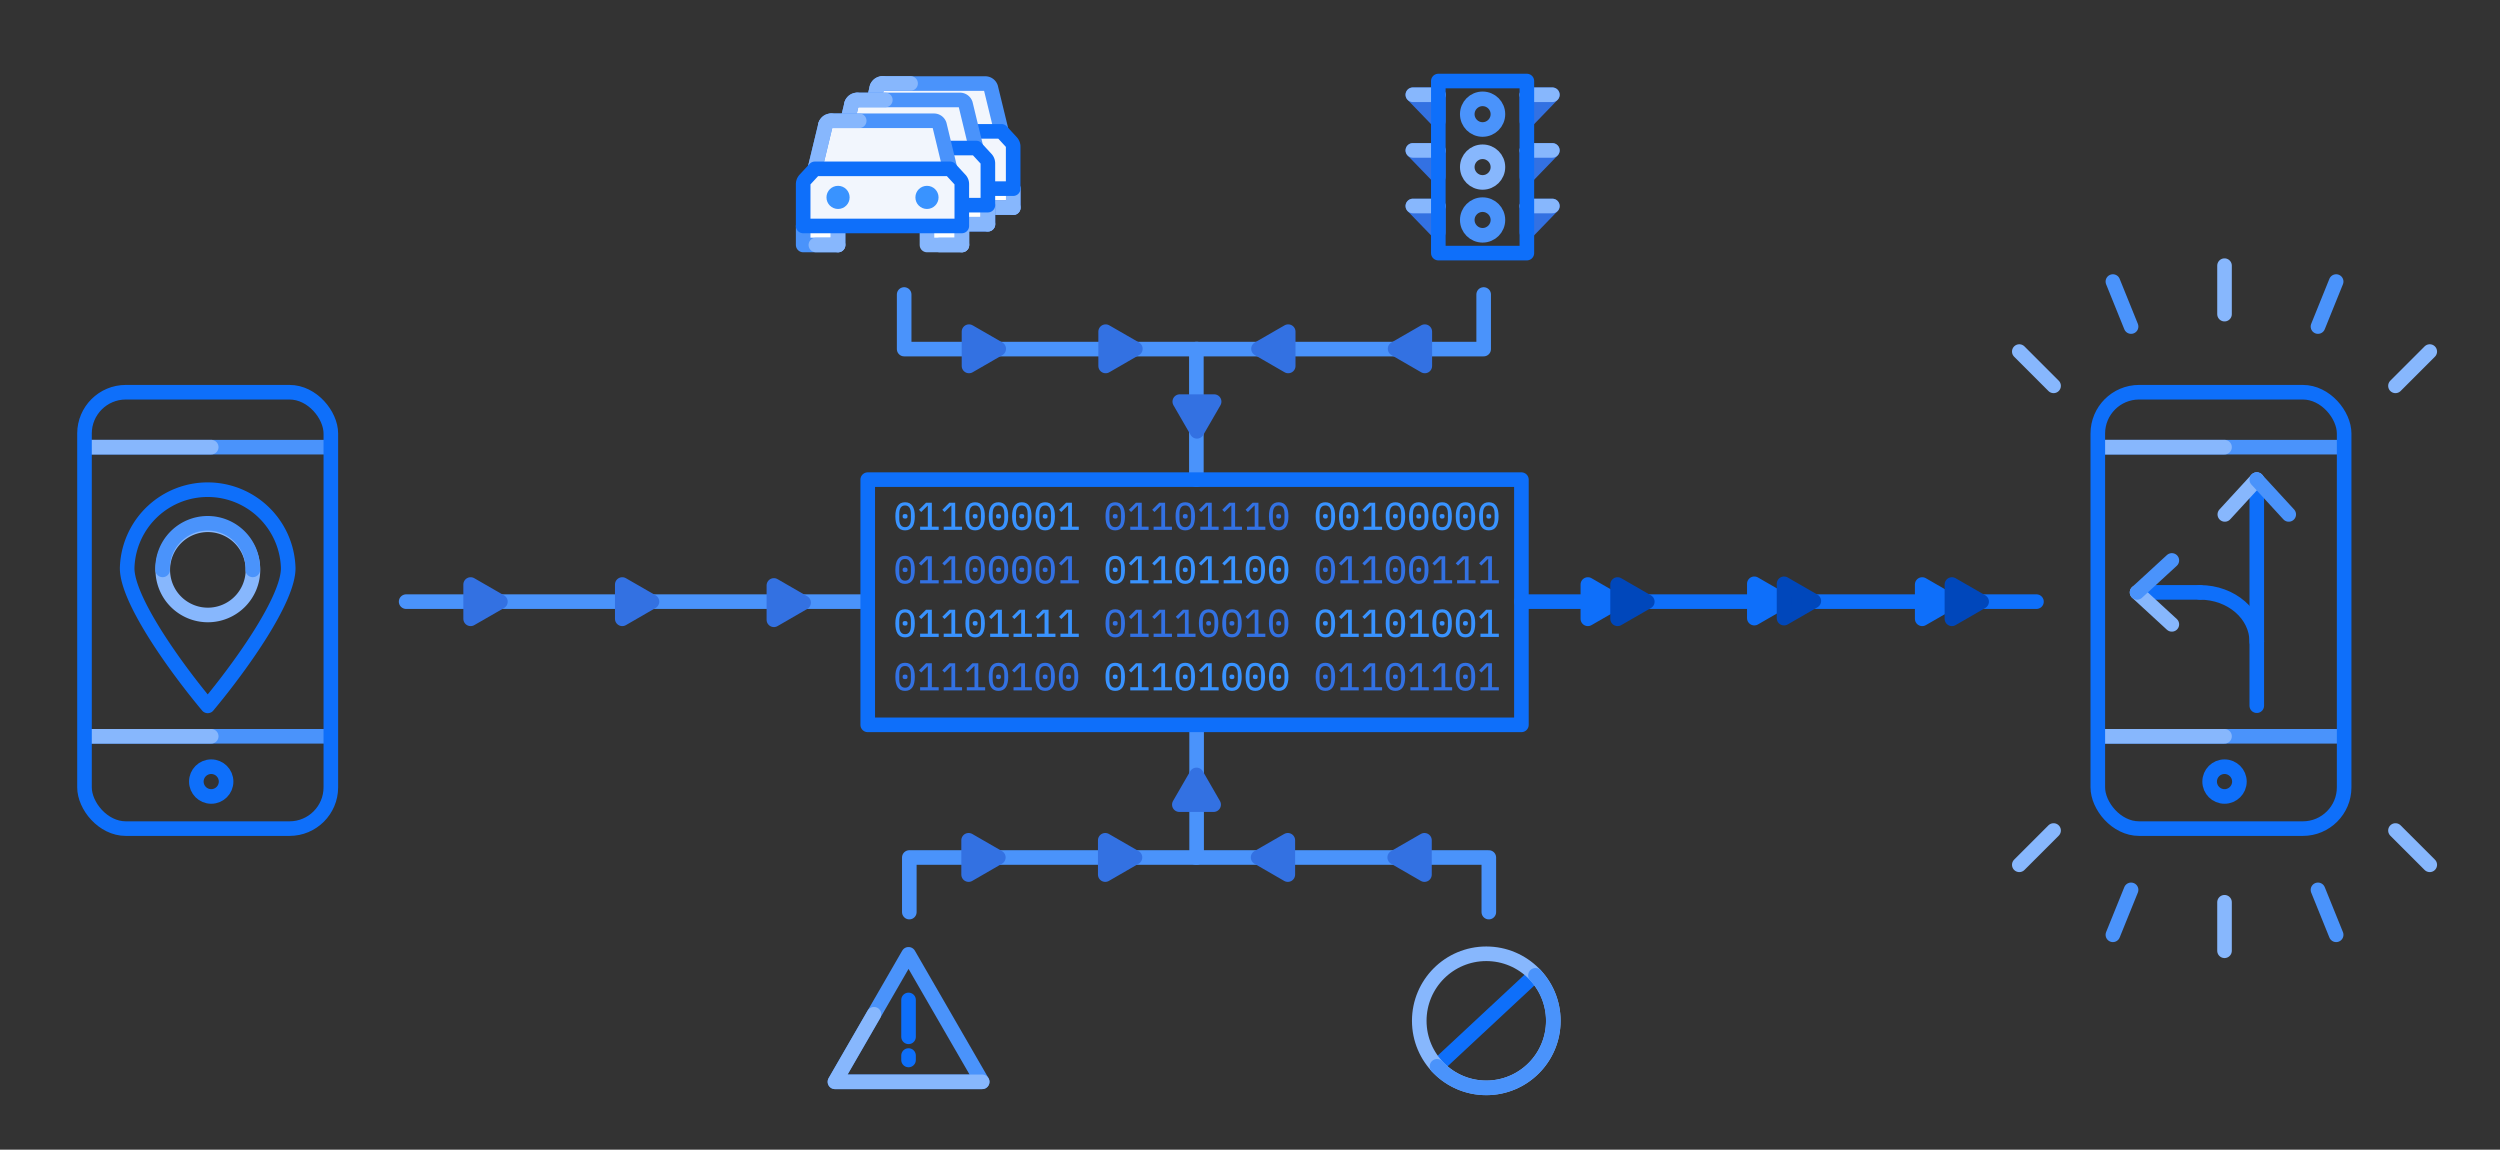 <svg id="Layer_1" data-name="Layer 1" xmlns="http://www.w3.org/2000/svg" viewBox="0 0 513.93 236.34">
  <rect x="0" y="0" width="513.93" height="236.34" fill="#333333" stroke="none"/>
  <g>
    <g>
      <path d="M42.7,145.11c-7.23-8.66-16.56-22-16.56-28.29a16.56,16.56,0,0,1,33.11,0C59.25,123.15,49.92,136.45,42.7,145.11Z" fill="none" stroke="#0e6ffa" stroke-linecap="round" stroke-linejoin="round" stroke-width="3"/>
      <path d="M52,117.15a9.27,9.27,0,1,1-9.26-9.27A9.27,9.27,0,0,1,52,117.15Z" fill="none" stroke="#87b7fd" stroke-linecap="round" stroke-linejoin="round" stroke-width="3"/>
      <path d="M33.43,117.15a9.27,9.27,0,1,1,18.53,0" fill="none" stroke="#4a93fb" stroke-linecap="round" stroke-linejoin="round" stroke-width="3"/>
      <line x1="17.68" y1="151.36" x2="67.7" y2="151.36" fill="none" stroke="#4a93fb" stroke-linecap="round" stroke-linejoin="round" stroke-width="3"/>
      <line x1="17.68" y1="91.92" x2="67.7" y2="91.92" fill="none" stroke="#4a93fb" stroke-linecap="round" stroke-linejoin="round" stroke-width="3"/>
      <line x1="17.68" y1="151.36" x2="43.42" y2="151.36" fill="none" stroke="#87b7fd" stroke-linecap="round" stroke-linejoin="round" stroke-width="3"/>
      <line x1="17.68" y1="91.92" x2="43.42" y2="91.92" fill="none" stroke="#87b7fd" stroke-linecap="round" stroke-linejoin="round" stroke-width="3"/>
      <rect x="17.37" y="80.63" width="50.64" height="89.71" rx="8.49" stroke-width="3" stroke="#0e6ffa" stroke-linecap="round" stroke-linejoin="round" fill="none"/>
      <circle cx="43.42" cy="160.67" r="3.06" fill="none" stroke="#0e6ffa" stroke-linecap="round" stroke-linejoin="round" stroke-width="3"/>
    </g>
    <line x1="431.56" y1="151.36" x2="481.58" y2="151.36" fill="none" stroke="#4a93fb" stroke-linecap="round" stroke-linejoin="round" stroke-width="3"/>
    <line x1="431.56" y1="91.92" x2="481.58" y2="91.92" fill="none" stroke="#4a93fb" stroke-linecap="round" stroke-linejoin="round" stroke-width="3"/>
    <line x1="431.56" y1="151.36" x2="457.3" y2="151.36" fill="none" stroke="#87b7fd" stroke-linecap="round" stroke-linejoin="round" stroke-width="3"/>
    <line x1="431.56" y1="91.92" x2="457.3" y2="91.92" fill="none" stroke="#87b7fd" stroke-linecap="round" stroke-linejoin="round" stroke-width="3"/>
    <rect x="431.25" y="80.63" width="50.64" height="89.71" rx="8.49" stroke-width="3" stroke="#0e6ffa" stroke-linecap="round" stroke-linejoin="round" fill="none"/>
    <circle cx="457.3" cy="160.67" r="3.06" fill="none" stroke="#0e6ffa" stroke-linecap="round" stroke-linejoin="round" stroke-width="3"/>
    <path d="M463.93,131.91c0-5.6-5.23-10.13-11.68-10.13" fill="none" stroke="#0e6ffa" stroke-linecap="round" stroke-linejoin="round" stroke-width="3"/>
    <line x1="452.25" y1="121.78" x2="440.19" y2="121.78" fill="none" stroke="#0e6ffa" stroke-linecap="round" stroke-linejoin="round" stroke-width="3"/>
    <line x1="463.93" y1="145.07" x2="463.93" y2="98.6" fill="none" stroke="#0e6ffa" stroke-linecap="round" stroke-linejoin="round" stroke-width="3"/>
    <line x1="457.3" y1="64.58" x2="457.3" y2="54.61" fill="none" stroke="#87b7fd" stroke-linecap="round" stroke-linejoin="round" stroke-width="3"/>
    <line x1="422.16" y1="79.32" x2="415.11" y2="72.27" fill="none" stroke="#87b7fd" stroke-linecap="round" stroke-linejoin="round" stroke-width="3"/>
    <line x1="438.09" y1="67.13" x2="434.35" y2="57.88" fill="none" stroke="#4a93fb" stroke-linecap="round" stroke-linejoin="round" stroke-width="3"/>
    <line x1="492.44" y1="79.32" x2="499.49" y2="72.27" fill="none" stroke="#87b7fd" stroke-linecap="round" stroke-linejoin="round" stroke-width="3"/>
    <line x1="476.51" y1="67.13" x2="480.25" y2="57.88" fill="none" stroke="#4a93fb" stroke-linecap="round" stroke-linejoin="round" stroke-width="3"/>
    <line x1="457.3" y1="185.48" x2="457.3" y2="195.45" fill="none" stroke="#87b7fd" stroke-linecap="round" stroke-linejoin="round" stroke-width="3"/>
    <line x1="422.16" y1="170.73" x2="415.11" y2="177.78" fill="none" stroke="#87b7fd" stroke-linecap="round" stroke-linejoin="round" stroke-width="3"/>
    <line x1="438.09" y1="182.93" x2="434.35" y2="192.17" fill="none" stroke="#4a93fb" stroke-linecap="round" stroke-linejoin="round" stroke-width="3"/>
    <line x1="492.44" y1="170.73" x2="499.49" y2="177.78" fill="none" stroke="#87b7fd" stroke-linecap="round" stroke-linejoin="round" stroke-width="3"/>
    <line x1="476.51" y1="182.93" x2="480.25" y2="192.17" fill="none" stroke="#4a93fb" stroke-linecap="round" stroke-linejoin="round" stroke-width="3"/>
    <g>
      <line x1="457.36" y1="105.75" x2="463.93" y2="98.6" fill="none" stroke="#87b7fd" stroke-linecap="round" stroke-linejoin="round" stroke-width="3"/>
      <line x1="470.5" y1="105.75" x2="463.93" y2="98.6" fill="none" stroke="#4a93fb" stroke-linecap="round" stroke-linejoin="round" stroke-width="3"/>
    </g>
    <g>
      <line x1="446.47" y1="128.35" x2="439.32" y2="121.78" fill="none" stroke="#87b7fd" stroke-linecap="round" stroke-linejoin="round" stroke-width="3"/>
      <line x1="446.47" y1="115.21" x2="439.32" y2="121.78" fill="none" stroke="#4a93fb" stroke-linecap="round" stroke-linejoin="round" stroke-width="3"/>
    </g>
    <line x1="83.49" y1="123.68" x2="178.08" y2="123.68" fill="none" stroke="#4a93fb" stroke-linecap="round" stroke-linejoin="round" stroke-width="3"/>
    <line x1="312.77" y1="123.68" x2="418.64" y2="123.68" fill="none" stroke="#0e6ffa" stroke-linecap="round" stroke-linejoin="round" stroke-width="3"/>
    <polygon points="102.87 123.69 96.75 120.16 96.75 127.21 102.87 123.69" fill="#3371e2" stroke="#3371e2" stroke-linecap="round" stroke-linejoin="round" stroke-width="3"/>
    <polygon points="134.03 123.68 127.92 120.16 127.92 127.21 134.03 123.68" fill="#3371e2" stroke="#3371e2" stroke-linecap="round" stroke-linejoin="round" stroke-width="3"/>
    <polygon points="165.2 123.88 159.09 120.35 159.09 127.41 165.2 123.88" fill="#3371e2" stroke="#3371e2" stroke-linecap="round" stroke-linejoin="round" stroke-width="3"/>
    <g>
      <polygon points="332.53 123.69 326.42 120.16 326.42 127.21 332.53 123.69" fill="none" stroke="#0e6ffa" stroke-linecap="round" stroke-linejoin="round" stroke-width="3"/>
      <polygon points="338.64 123.69 332.53 120.16 332.53 127.21 338.64 123.69" fill="#0047bb" stroke="#0047bb" stroke-linecap="round" stroke-linejoin="round" stroke-width="3"/>
    </g>
    <g>
      <polygon points="366.75 123.54 360.64 120.01 360.64 127.07 366.75 123.54" fill="none" stroke="#0e6ffa" stroke-linecap="round" stroke-linejoin="round" stroke-width="3"/>
      <polygon points="372.87 123.54 366.75 120.01 366.75 127.07 372.87 123.54" fill="#0047bb" stroke="#0047bb" stroke-linecap="round" stroke-linejoin="round" stroke-width="3"/>
    </g>
    <g>
      <polygon points="401.26 123.69 395.15 120.16 395.15 127.21 401.26 123.69" fill="none" stroke="#0e6ffa" stroke-linecap="round" stroke-linejoin="round" stroke-width="3"/>
      <polygon points="407.37 123.68 401.26 120.16 401.26 127.21 407.37 123.68" fill="#0047bb" stroke="#0047bb" stroke-linecap="round" stroke-linejoin="round" stroke-width="3"/>
    </g>
    <polyline points="306.06 187.5 306.06 176.28 245.87 176.28 245.87 176.28" fill="none" stroke="#4a93fb" stroke-linecap="round" stroke-linejoin="round" stroke-width="3"/>
    <polyline points="186.93 187.5 186.93 176.28 245.99 176.28 245.99 149.44" fill="none" stroke="#4a93fb" stroke-linecap="round" stroke-linejoin="round" stroke-width="3"/>
    <g>
      <polyline points="185.87 60.54 185.87 71.76 246.06 71.76 246.06 71.76" fill="none" stroke="#4a93fb" stroke-linecap="round" stroke-linejoin="round" stroke-width="3"/>
      <g>
        <line x1="295.4" y1="219.19" x2="315.57" y2="200.4" fill="none" stroke="#0e6ffa" stroke-linecap="round" stroke-linejoin="round" stroke-width="3"/>
        <circle cx="305.54" cy="209.85" r="13.78" fill="none" stroke="#87b7fd" stroke-linecap="round" stroke-linejoin="round" stroke-width="3"/>
        <path d="M315.65,200.5a13.78,13.78,0,1,1-20.24,18.71" fill="none" stroke="#4a93fb" stroke-linecap="round" stroke-linejoin="round" stroke-width="3"/>
      </g>
      <g>
        <g>
          <g>
            <polygon points="295.68 24.91 290.44 19.48 295.68 19.48 295.68 24.91" fill="#3371e2" stroke="#3371e2" stroke-linecap="round" stroke-linejoin="round" stroke-width="3"/>
            <polyline points="290.44 19.48 290.44 19.48 295.68 19.48" fill="none" stroke="#87b7fd" stroke-linecap="round" stroke-linejoin="round" stroke-width="3"/>
          </g>
          <g>
            <polygon points="295.68 36.34 290.44 30.92 295.68 30.92 295.68 36.34" fill="#3371e2" stroke="#3371e2" stroke-linecap="round" stroke-linejoin="round" stroke-width="3"/>
            <polyline points="290.44 30.92 290.44 30.92 295.68 30.92" fill="none" stroke="#87b7fd" stroke-linecap="round" stroke-linejoin="round" stroke-width="3"/>
          </g>
          <g>
            <polygon points="295.68 47.77 290.44 42.35 295.68 42.35 295.68 47.77" fill="#3371e2" stroke="#3371e2" stroke-linecap="round" stroke-linejoin="round" stroke-width="3"/>
            <polyline points="290.44 42.35 290.44 42.35 295.68 42.35" fill="none" stroke="#87b7fd" stroke-linecap="round" stroke-linejoin="round" stroke-width="3"/>
          </g>
        </g>
        <circle cx="304.78" cy="34.35" r="3.15" fill="none" stroke="#87b7fd" stroke-linecap="round" stroke-linejoin="round" stroke-width="3"/>
        <circle cx="304.78" cy="45.22" r="3.15" fill="none" stroke="#4a93fb" stroke-linecap="round" stroke-linejoin="round" stroke-width="3"/>
        <circle cx="304.78" cy="23.47" r="3.15" fill="none" stroke="#4a93fb" stroke-linecap="round" stroke-linejoin="round" stroke-width="3"/>
        <g>
          <g>
            <polygon points="313.88 24.91 319.12 19.48 313.88 19.48 313.88 24.91" fill="#3371e2" stroke="#3371e2" stroke-linecap="round" stroke-linejoin="round" stroke-width="3"/>
            <polyline points="319.12 19.48 319.12 19.48 313.88 19.48" fill="none" stroke="#87b7fd" stroke-linecap="round" stroke-linejoin="round" stroke-width="3"/>
          </g>
          <g>
            <polygon points="313.88 36.34 319.12 30.92 313.88 30.92 313.88 36.34" fill="#3371e2" stroke="#3371e2" stroke-linecap="round" stroke-linejoin="round" stroke-width="3"/>
            <polyline points="319.12 30.92 319.12 30.92 313.88 30.92" fill="none" stroke="#87b7fd" stroke-linecap="round" stroke-linejoin="round" stroke-width="3"/>
          </g>
          <g>
            <polygon points="313.88 47.77 319.12 42.35 313.88 42.35 313.88 47.77" fill="#3371e2" stroke="#3371e2" stroke-linecap="round" stroke-linejoin="round" stroke-width="3"/>
            <polyline points="319.12 42.35 319.12 42.35 313.88 42.35" fill="none" stroke="#87b7fd" stroke-linecap="round" stroke-linejoin="round" stroke-width="3"/>
          </g>
        </g>
        <rect x="295.68" y="16.66" width="18.2" height="35.37" stroke-width="3" stroke="#0e6ffa" stroke-linecap="round" stroke-linejoin="round" fill="none"/>
      </g>
      <g>
        <polygon points="186.77 196.18 171.64 222.39 201.91 222.39 186.77 196.18" fill="none" stroke="#4a93fb" stroke-linecap="round" stroke-linejoin="round" stroke-width="3"/>
        <line x1="186.77" y1="205.56" x2="186.77" y2="213.14" fill="none" stroke="#0e6ffa" stroke-linecap="round" stroke-linejoin="round" stroke-width="3"/>
        <line x1="186.77" y1="216.99" x2="186.77" y2="217.9" fill="none" stroke="#0e6ffa" stroke-linecap="round" stroke-linejoin="round" stroke-width="3"/>
        <polyline points="179.66 208.5 171.64 222.39 201.91 222.39" fill="none" stroke="#87b7fd" stroke-linecap="round" stroke-linejoin="round" stroke-width="3"/>
      </g>
      <g>
        <g>
          <polyline points="182.84 38.78 182.84 42.69 175.67 42.69 175.67 38.78" fill="#fff" stroke="#3371e2" stroke-linecap="round" stroke-linejoin="round" stroke-width="3"/>
          <polyline points="208.3 38.78 208.3 42.69 201.12 42.69 201.12 38.78" fill="#fff" stroke="#3371e2" stroke-linecap="round" stroke-linejoin="round" stroke-width="3"/>
          <line x1="182.84" y1="42.69" x2="178.28" y2="42.69" fill="none" stroke="#87b7fd" stroke-linecap="round" stroke-linejoin="round" stroke-width="3"/>
          <line x1="182.84" y1="38.78" x2="182.84" y2="42.69" fill="none" stroke="#87b7fd" stroke-linecap="round" stroke-linejoin="round" stroke-width="3"/>
          <line x1="208.3" y1="42.69" x2="203.73" y2="42.69" fill="none" stroke="#87b7fd" stroke-linecap="round" stroke-linejoin="round" stroke-width="3"/>
          <line x1="208.3" y1="38.78" x2="208.3" y2="42.69" fill="none" stroke="#87b7fd" stroke-linecap="round" stroke-linejoin="round" stroke-width="3"/>
          <path d="M205.87,27,203.68,18a1.19,1.19,0,0,0-1.17-.82H181.44a1.2,1.2,0,0,0-1.17.82L178.08,27" fill="#f2f6fd" stroke="#4a93fb" stroke-linecap="round" stroke-linejoin="round" stroke-width="3"/>
          <path d="M180.27,18,178.08,27" fill="none" stroke="#87b7fd" stroke-linecap="round" stroke-linejoin="round" stroke-width="3"/>
          <path d="M208.28,38.78H175.67v-8.6a1.4,1.4,0,0,1,.35-.92L178.08,27h27.79l2.06,2.23a1.35,1.35,0,0,1,.35.92Z" fill="#f2f6fd" stroke="#0e6ffa" stroke-linecap="round" stroke-linejoin="round" stroke-width="3"/>
          <circle cx="181.81" cy="32.91" r="1.96" fill="none" stroke="#4a93fb" stroke-linecap="round" stroke-linejoin="round" stroke-width="3"/>
          <path d="M181.44,17.15a1.2,1.2,0,0,0-1.17.82" fill="none" stroke="#87b7fd" stroke-linecap="round" stroke-linejoin="round" stroke-width="3"/>
          <path d="M187.19,17.15h-5.75" fill="none" stroke="#87b7fd" stroke-linecap="round" stroke-linejoin="round" stroke-width="3"/>
          <path d="M180.48,34.34a2,2,0,0,1,2.66-2.88" fill="none" stroke="#87b7fd" stroke-linecap="round" stroke-linejoin="round" stroke-width="3"/>
        </g>
        <g>
          <polyline points="177.64 42.17 177.64 46.09 170.47 46.09 170.47 42.17" fill="#fff" stroke="#3371e2" stroke-linecap="round" stroke-linejoin="round" stroke-width="3"/>
          <polyline points="203.09 42.17 203.09 46.09 195.92 46.09 195.92 42.17" fill="#fff" stroke="#3371e2" stroke-linecap="round" stroke-linejoin="round" stroke-width="3"/>
          <line x1="177.64" y1="46.09" x2="173.08" y2="46.09" fill="none" stroke="#87b7fd" stroke-linecap="round" stroke-linejoin="round" stroke-width="3"/>
          <line x1="177.64" y1="42.17" x2="177.64" y2="46.09" fill="none" stroke="#87b7fd" stroke-linecap="round" stroke-linejoin="round" stroke-width="3"/>
          <line x1="203.09" y1="46.09" x2="198.53" y2="46.09" fill="none" stroke="#87b7fd" stroke-linecap="round" stroke-linejoin="round" stroke-width="3"/>
          <line x1="203.09" y1="42.17" x2="203.09" y2="46.09" fill="none" stroke="#87b7fd" stroke-linecap="round" stroke-linejoin="round" stroke-width="3"/>
          <path d="M200.67,30.43l-2.19-9.07a1.2,1.2,0,0,0-1.17-.81H176.24a1.19,1.19,0,0,0-1.17.81l-2.19,9.07" fill="#f2f6fd" stroke="#4a93fb" stroke-linecap="round" stroke-linejoin="round" stroke-width="3"/>
          <path d="M175.07,21.36l-2.19,9.07" fill="none" stroke="#87b7fd" stroke-linecap="round" stroke-linejoin="round" stroke-width="3"/>
          <path d="M203.08,42.17H170.47V33.58a1.32,1.32,0,0,1,.35-.92l2.06-2.23h27.79l2.06,2.23a1.37,1.37,0,0,1,.35.92Z" fill="#f2f6fd" stroke="#0e6ffa" stroke-linecap="round" stroke-linejoin="round" stroke-width="3"/>
          <circle cx="176.61" cy="36.31" r="1.96" fill="none" stroke="#4a93fb" stroke-linecap="round" stroke-linejoin="round" stroke-width="3"/>
          <path d="M176.24,20.55a1.19,1.19,0,0,0-1.17.81" fill="none" stroke="#87b7fd" stroke-linecap="round" stroke-linejoin="round" stroke-width="3"/>
          <path d="M182,20.55h-5.75" fill="none" stroke="#87b7fd" stroke-linecap="round" stroke-linejoin="round" stroke-width="3"/>
          <path d="M175.28,37.73a2,2,0,1,1,2.66-2.87" fill="none" stroke="#87b7fd" stroke-linecap="round" stroke-linejoin="round" stroke-width="3"/>
        </g>
        <g>
          <polyline points="172.28 46.45 172.28 50.36 165.11 50.36 165.11 46.45" fill="#fff" stroke="#4a93fb" stroke-linecap="round" stroke-linejoin="round" stroke-width="3"/>
          <polyline points="197.74 46.45 197.74 50.36 190.56 50.36 190.56 46.45" fill="#fff" stroke="#87b7fd" stroke-linecap="round" stroke-linejoin="round" stroke-width="3"/>
          <line x1="172.28" y1="50.36" x2="167.72" y2="50.36" fill="none" stroke="#87b7fd" stroke-linecap="round" stroke-linejoin="round" stroke-width="3"/>
          <line x1="172.28" y1="46.45" x2="172.28" y2="50.36" fill="none" stroke="#87b7fd" stroke-linecap="round" stroke-linejoin="round" stroke-width="3"/>
          <line x1="197.74" y1="50.36" x2="193.17" y2="50.36" fill="none" stroke="#87b7fd" stroke-linecap="round" stroke-linejoin="round" stroke-width="3"/>
          <line x1="197.74" y1="46.45" x2="197.74" y2="50.36" fill="none" stroke="#87b7fd" stroke-linecap="round" stroke-linejoin="round" stroke-width="3"/>
          <path d="M195.31,34.71l-2.19-9.07a1.18,1.18,0,0,0-1.17-.81H170.88a1.19,1.19,0,0,0-1.17.81l-2.19,9.07" fill="#f2f6fd" stroke="#4a93fb" stroke-linecap="round" stroke-linejoin="round" stroke-width="3"/>
          <path d="M169.71,25.64l-2.19,9.07" fill="none" stroke="#87b7fd" stroke-linecap="round" stroke-linejoin="round" stroke-width="3"/>
          <path d="M197.72,46.45H165.11V37.86a1.37,1.37,0,0,1,.35-.92l2.06-2.23h27.79l2.06,2.23a1.32,1.32,0,0,1,.35.92Z" fill="#f2f6fd" stroke="#0e6ffa" stroke-linecap="round" stroke-linejoin="round" stroke-width="3"/>
          <path d="M170.88,24.83a1.19,1.19,0,0,0-1.17.81" fill="none" stroke="#87b7fd" stroke-linecap="round" stroke-linejoin="round" stroke-width="3"/>
          <path d="M176.63,24.83h-5.75" fill="none" stroke="#87b7fd" stroke-linecap="round" stroke-linejoin="round" stroke-width="3"/>
        </g>
        <circle cx="172.28" cy="40.58" r="2.38" fill="#3993ff"/>
        <circle cx="190.56" cy="40.58" r="2.38" fill="#3993ff"/>
      </g>
      <g>
        <path d="M184.06,106.14c0-1.82.62-2.89,2-2.89s2,1.07,2,2.89-.62,2.89-2,2.89S184.06,108,184.06,106.14Zm3.2.47v-.94c0-1.07-.34-1.76-1.2-1.76s-1.2.69-1.2,1.76v.94c0,1.07.34,1.76,1.2,1.76S187.26,107.68,187.26,106.61Zm-1.7-.38v-.18c0-.21.13-.38.5-.38s.5.17.5.38v.18c0,.21-.13.38-.5.38S185.56,106.44,185.56,106.23Z" fill="#3993ff"/>
        <path d="M189.15,108.93v-.66h1.58v-4.35h0l-1.36,1.34-.46-.46,1.45-1.45h1.2v4.92h1.41v.66Z" fill="#3993ff"/>
        <path d="M194,108.93v-.66h1.58v-4.35h-.05l-1.36,1.34-.46-.46,1.45-1.45h1.2v4.92h1.41v.66Z" fill="#3993ff"/>
        <path d="M198.46,106.14c0-1.82.62-2.89,2-2.89s2,1.07,2,2.89-.62,2.89-2,2.89S198.46,108,198.46,106.14Zm3.2.47v-.94c0-1.07-.34-1.76-1.2-1.76s-1.2.69-1.2,1.76v.94c0,1.07.34,1.76,1.2,1.76S201.66,107.68,201.66,106.61Zm-1.7-.38v-.18c0-.21.13-.38.5-.38s.5.17.5.38v.18c0,.21-.13.38-.5.38S200,106.44,200,106.23Z" fill="#3993ff"/>
        <path d="M203.26,106.14c0-1.82.62-2.89,2-2.89s2,1.07,2,2.89-.62,2.89-2,2.89S203.26,108,203.26,106.14Zm3.2.47v-.94c0-1.07-.34-1.76-1.2-1.76s-1.2.69-1.2,1.76v.94c0,1.07.34,1.76,1.2,1.76S206.46,107.68,206.46,106.61Zm-1.7-.38v-.18c0-.21.13-.38.5-.38s.5.17.5.38v.18c0,.21-.13.38-.5.38S204.76,106.44,204.76,106.23Z" fill="#3993ff"/>
        <path d="M208.06,106.14c0-1.82.62-2.89,2-2.89s2,1.07,2,2.89-.62,2.89-2,2.89S208.06,108,208.06,106.14Zm3.2.47v-.94c0-1.07-.34-1.76-1.2-1.76s-1.2.69-1.2,1.76v.94c0,1.07.34,1.76,1.2,1.76S211.26,107.68,211.26,106.61Zm-1.7-.38v-.18c0-.21.13-.38.5-.38s.49.17.49.38v.18c0,.21-.12.38-.49.38S209.56,106.44,209.56,106.23Z" fill="#3993ff"/>
        <path d="M212.86,106.14c0-1.82.62-2.89,2-2.89s2,1.07,2,2.89-.62,2.89-2,2.89S212.86,108,212.86,106.14Zm3.2.47v-.94c0-1.07-.34-1.76-1.2-1.76s-1.2.69-1.2,1.76v.94c0,1.07.34,1.76,1.2,1.76S216.06,107.68,216.06,106.61Zm-1.7-.38v-.18c0-.21.13-.38.5-.38s.49.17.49.38v.18c0,.21-.12.38-.49.38S214.36,106.44,214.36,106.23Z" fill="#3993ff"/>
        <path d="M218,108.93v-.66h1.58v-4.35h-.06l-1.35,1.34-.46-.46,1.45-1.45h1.2v4.92h1.41v.66Z" fill="#3993ff"/>
        <path d="M227.26,106.14c0-1.82.62-2.89,2-2.89s2,1.07,2,2.89-.62,2.89-2,2.89S227.26,108,227.26,106.14Zm3.2.47v-.94c0-1.07-.34-1.76-1.2-1.76s-1.2.69-1.2,1.76v.94c0,1.07.33,1.76,1.2,1.76S230.46,107.68,230.46,106.61Zm-1.7-.38v-.18c0-.21.13-.38.5-.38s.49.17.49.38v.18c0,.21-.12.38-.49.38S228.76,106.44,228.76,106.23Z" fill="#3371e2"/>
        <path d="M232.35,108.93v-.66h1.58v-4.35h-.06l-1.35,1.34-.46-.46,1.45-1.45h1.2v4.92h1.41v.66Z" fill="#3371e2"/>
        <path d="M237.15,108.93v-.66h1.58v-4.35h-.06l-1.35,1.34-.46-.46,1.45-1.45h1.2v4.92h1.41v.66Z" fill="#3371e2"/>
        <path d="M241.66,106.14c0-1.82.61-2.89,2-2.89s2,1.07,2,2.89-.62,2.89-2,2.89S241.66,108,241.66,106.14Zm3.2.47v-.94c0-1.07-.34-1.76-1.2-1.76s-1.2.69-1.2,1.76v.94c0,1.07.33,1.76,1.2,1.76S244.86,107.68,244.86,106.61Zm-1.7-.38v-.18c0-.21.13-.38.5-.38s.49.17.49.38v.18c0,.21-.12.38-.49.38S243.16,106.44,243.16,106.23Z" fill="#3371e2"/>
        <path d="M246.75,108.93v-.66h1.58v-4.35h-.06l-1.35,1.34-.46-.46,1.45-1.45h1.19v4.92h1.42v.66Z" fill="#3371e2"/>
        <path d="M251.55,108.93v-.66h1.58v-4.35h-.06l-1.35,1.34-.46-.46,1.45-1.45h1.19v4.92h1.42v.66Z" fill="#3371e2"/>
        <path d="M256.35,108.93v-.66h1.58v-4.35h-.06l-1.35,1.34-.46-.46,1.45-1.45h1.19v4.92h1.42v.66Z" fill="#3371e2"/>
        <path d="M260.86,106.14c0-1.82.61-2.89,2-2.89s2,1.07,2,2.89-.62,2.89-2,2.89S260.86,108,260.86,106.14Zm3.2.47v-.94c0-1.07-.34-1.76-1.2-1.76s-1.2.69-1.2,1.76v.94c0,1.07.33,1.76,1.2,1.76S264.06,107.68,264.06,106.61Zm-1.7-.38v-.18c0-.21.13-.38.5-.38s.49.17.49.38v.18c0,.21-.13.38-.49.38S262.36,106.44,262.36,106.23Z" fill="#3371e2"/>
        <path d="M270.46,106.14c0-1.82.61-2.89,2-2.89s2,1.07,2,2.89-.62,2.89-2,2.89S270.46,108,270.46,106.14Zm3.2.47v-.94c0-1.07-.34-1.76-1.2-1.76s-1.2.69-1.2,1.76v.94c0,1.07.33,1.76,1.2,1.76S273.66,107.68,273.66,106.61Zm-1.7-.38v-.18c0-.21.13-.38.5-.38s.49.17.49.38v.18c0,.21-.13.38-.49.38S272,106.44,272,106.23Z" fill="#3993ff"/>
        <path d="M275.26,106.14c0-1.82.61-2.89,2-2.89s2,1.07,2,2.89-.62,2.89-2,2.89S275.26,108,275.26,106.14Zm3.2.47v-.94c0-1.07-.34-1.76-1.2-1.76s-1.2.69-1.2,1.76v.94c0,1.07.33,1.76,1.2,1.76S278.46,107.68,278.46,106.61Zm-1.7-.38v-.18c0-.21.13-.38.5-.38s.49.17.49.38v.18c0,.21-.13.38-.49.38S276.76,106.44,276.76,106.23Z" fill="#3993ff"/>
        <path d="M280.34,108.93v-.66h1.59v-4.35h-.06l-1.35,1.34-.46-.46,1.44-1.45h1.2v4.92h1.42v.66Z" fill="#3993ff"/>
        <path d="M284.86,106.14c0-1.82.61-2.89,2-2.89s2,1.07,2,2.89-.61,2.89-2,2.89S284.86,108,284.86,106.14Zm3.19.47v-.94c0-1.07-.33-1.76-1.19-1.76s-1.2.69-1.2,1.76v.94c0,1.07.33,1.76,1.2,1.76S288.05,107.68,288.05,106.61Zm-1.69-.38v-.18c0-.21.13-.38.5-.38s.49.17.49.38v.18c0,.21-.13.38-.49.38S286.36,106.44,286.36,106.23Z" fill="#3993ff"/>
        <path d="M289.66,106.14c0-1.82.61-2.89,2-2.89s2,1.07,2,2.89-.61,2.89-2,2.89S289.66,108,289.66,106.14Zm3.19.47v-.94c0-1.07-.33-1.76-1.19-1.76s-1.2.69-1.2,1.76v.94c0,1.07.33,1.76,1.2,1.76S292.85,107.68,292.85,106.61Zm-1.69-.38v-.18c0-.21.13-.38.5-.38s.49.17.49.38v.18c0,.21-.13.38-.49.38S291.16,106.44,291.16,106.23Z" fill="#3993ff"/>
        <path d="M294.46,106.14c0-1.82.61-2.89,2-2.89s2,1.07,2,2.89-.61,2.89-2,2.89S294.46,108,294.46,106.14Zm3.19.47v-.94c0-1.07-.33-1.76-1.19-1.76s-1.2.69-1.2,1.76v.94c0,1.07.33,1.76,1.2,1.76S297.65,107.68,297.65,106.61Zm-1.69-.38v-.18c0-.21.13-.38.5-.38s.49.17.49.38v.18c0,.21-.13.38-.49.38S296,106.44,296,106.23Z" fill="#3993ff"/>
        <path d="M299.26,106.14c0-1.82.61-2.89,2-2.89s2,1.07,2,2.89-.61,2.89-2,2.89S299.26,108,299.26,106.14Zm3.19.47v-.94c0-1.07-.33-1.76-1.19-1.76s-1.2.69-1.2,1.76v.94c0,1.07.33,1.76,1.2,1.76S302.45,107.68,302.45,106.61Zm-1.69-.38v-.18c0-.21.13-.38.5-.38s.49.17.49.38v.18c0,.21-.13.38-.49.38S300.76,106.44,300.76,106.23Z" fill="#3993ff"/>
        <path d="M304.06,106.14c0-1.82.61-2.89,2-2.89s2,1.07,2,2.89-.61,2.89-2,2.89S304.06,108,304.06,106.14Zm3.19.47v-.94c0-1.07-.33-1.76-1.2-1.76s-1.19.69-1.19,1.76v.94c0,1.07.33,1.76,1.19,1.76S307.25,107.68,307.25,106.61Zm-1.69-.38v-.18c0-.21.13-.38.49-.38s.5.17.5.38v.18c0,.21-.13.38-.5.38S305.56,106.44,305.56,106.23Z" fill="#3993ff"/>
        <path d="M184.06,117.14c0-1.82.62-2.89,2-2.89s2,1.07,2,2.89-.62,2.89-2,2.89S184.06,119,184.06,117.14Zm3.2.47v-.94c0-1.07-.34-1.76-1.2-1.76s-1.2.69-1.2,1.76v.94c0,1.07.34,1.76,1.2,1.76S187.26,118.68,187.26,117.61Zm-1.7-.38v-.18c0-.21.13-.38.5-.38s.5.17.5.38v.18c0,.21-.13.38-.5.38S185.56,117.44,185.56,117.23Z" fill="#3371e2"/>
        <path d="M189.15,119.93v-.66h1.58v-4.35h0l-1.36,1.34-.46-.46,1.45-1.45h1.2v4.92h1.41v.66Z" fill="#3371e2"/>
        <path d="M194,119.93v-.66h1.58v-4.35h-.05l-1.36,1.34-.46-.46,1.45-1.45h1.2v4.92h1.41v.66Z" fill="#3371e2"/>
        <path d="M198.46,117.14c0-1.82.62-2.89,2-2.89s2,1.07,2,2.89-.62,2.89-2,2.89S198.46,119,198.46,117.14Zm3.2.47v-.94c0-1.07-.34-1.76-1.2-1.76s-1.2.69-1.2,1.76v.94c0,1.07.34,1.76,1.2,1.76S201.66,118.68,201.66,117.61Zm-1.7-.38v-.18c0-.21.13-.38.5-.38s.5.17.5.38v.18c0,.21-.13.38-.5.38S200,117.44,200,117.23Z" fill="#3371e2"/>
        <path d="M203.26,117.14c0-1.82.62-2.89,2-2.89s2,1.07,2,2.89-.62,2.89-2,2.89S203.26,119,203.26,117.14Zm3.2.47v-.94c0-1.07-.34-1.76-1.2-1.76s-1.2.69-1.2,1.76v.94c0,1.07.34,1.76,1.2,1.76S206.46,118.68,206.46,117.61Zm-1.7-.38v-.18c0-.21.13-.38.5-.38s.5.17.5.38v.18c0,.21-.13.38-.5.38S204.76,117.44,204.76,117.23Z" fill="#3371e2"/>
        <path d="M208.06,117.14c0-1.82.62-2.89,2-2.89s2,1.07,2,2.89-.62,2.89-2,2.89S208.06,119,208.06,117.14Zm3.2.47v-.94c0-1.07-.34-1.76-1.2-1.76s-1.2.69-1.2,1.76v.94c0,1.07.34,1.76,1.2,1.76S211.26,118.68,211.26,117.61Zm-1.7-.38v-.18c0-.21.13-.38.5-.38s.49.17.49.38v.18c0,.21-.12.38-.49.38S209.56,117.44,209.56,117.23Z" fill="#3371e2"/>
        <path d="M212.86,117.14c0-1.82.62-2.89,2-2.89s2,1.07,2,2.89-.62,2.89-2,2.89S212.86,119,212.86,117.14Zm3.2.47v-.94c0-1.07-.34-1.76-1.2-1.76s-1.2.69-1.2,1.76v.94c0,1.07.34,1.76,1.2,1.76S216.06,118.68,216.06,117.61Zm-1.7-.38v-.18c0-.21.13-.38.5-.38s.49.17.49.38v.18c0,.21-.12.38-.49.38S214.36,117.44,214.36,117.23Z" fill="#3371e2"/>
        <path d="M218,119.93v-.66h1.58v-4.35h-.06l-1.35,1.34-.46-.46,1.45-1.45h1.2v4.92h1.41v.66Z" fill="#3371e2"/>
        <path d="M227.26,117.14c0-1.82.62-2.89,2-2.89s2,1.07,2,2.89-.62,2.89-2,2.89S227.26,119,227.26,117.14Zm3.2.47v-.94c0-1.07-.34-1.76-1.2-1.76s-1.2.69-1.2,1.76v.94c0,1.07.33,1.76,1.2,1.76S230.46,118.68,230.46,117.61Zm-1.7-.38v-.18c0-.21.13-.38.5-.38s.49.17.49.38v.18c0,.21-.12.38-.49.38S228.76,117.44,228.76,117.23Z" fill="#3993ff"/>
        <path d="M232.35,119.93v-.66h1.58v-4.35h-.06l-1.35,1.34-.46-.46,1.45-1.45h1.2v4.92h1.41v.66Z" fill="#3993ff"/>
        <path d="M237.15,119.93v-.66h1.58v-4.35h-.06l-1.35,1.34-.46-.46,1.45-1.45h1.2v4.92h1.41v.66Z" fill="#3993ff"/>
        <path d="M241.66,117.14c0-1.82.61-2.89,2-2.89s2,1.07,2,2.89-.62,2.89-2,2.89S241.66,119,241.66,117.14Zm3.2.47v-.94c0-1.07-.34-1.76-1.2-1.76s-1.2.69-1.2,1.76v.94c0,1.07.33,1.76,1.2,1.76S244.86,118.68,244.86,117.61Zm-1.7-.38v-.18c0-.21.13-.38.5-.38s.49.17.49.38v.18c0,.21-.12.38-.49.38S243.16,117.44,243.16,117.23Z" fill="#3993ff"/>
        <path d="M246.75,119.93v-.66h1.58v-4.35h-.06l-1.35,1.34-.46-.46,1.45-1.45h1.19v4.92h1.42v.66Z" fill="#3993ff"/>
        <path d="M251.55,119.93v-.66h1.58v-4.35h-.06l-1.35,1.34-.46-.46,1.45-1.45h1.19v4.92h1.42v.66Z" fill="#3993ff"/>
        <path d="M256.06,117.14c0-1.82.61-2.89,2-2.89s2,1.07,2,2.89-.62,2.89-2,2.89S256.06,119,256.06,117.14Zm3.2.47v-.94c0-1.07-.34-1.76-1.2-1.76s-1.2.69-1.2,1.76v.94c0,1.07.33,1.76,1.2,1.76S259.26,118.68,259.26,117.61Zm-1.7-.38v-.18c0-.21.13-.38.5-.38s.49.17.49.38v.18c0,.21-.12.38-.49.38S257.56,117.44,257.56,117.23Z" fill="#3993ff"/>
        <path d="M260.86,117.14c0-1.82.61-2.89,2-2.89s2,1.07,2,2.89-.62,2.89-2,2.89S260.86,119,260.86,117.14Zm3.2.47v-.94c0-1.07-.34-1.76-1.2-1.76s-1.2.69-1.2,1.76v.94c0,1.07.33,1.76,1.2,1.76S264.06,118.68,264.06,117.61Zm-1.7-.38v-.18c0-.21.13-.38.5-.38s.49.17.49.38v.18c0,.21-.13.38-.49.38S262.36,117.44,262.36,117.23Z" fill="#3993ff"/>
        <path d="M270.46,117.14c0-1.82.61-2.89,2-2.89s2,1.07,2,2.89-.62,2.89-2,2.89S270.46,119,270.46,117.14Zm3.2.47v-.94c0-1.07-.34-1.76-1.2-1.76s-1.2.69-1.2,1.76v.94c0,1.07.33,1.76,1.2,1.76S273.66,118.68,273.66,117.61Zm-1.7-.38v-.18c0-.21.13-.38.5-.38s.49.17.49.38v.18c0,.21-.13.38-.49.38S272,117.44,272,117.23Z" fill="#3371e2"/>
        <path d="M275.55,119.93v-.66h1.58v-4.35h-.06l-1.35,1.34-.46-.46,1.44-1.45h1.2v4.92h1.42v.66Z" fill="#3371e2"/>
        <path d="M280.34,119.93v-.66h1.59v-4.35h-.06l-1.35,1.34-.46-.46,1.44-1.45h1.2v4.92h1.42v.66Z" fill="#3371e2"/>
        <path d="M284.86,117.14c0-1.82.61-2.89,2-2.89s2,1.07,2,2.89-.61,2.89-2,2.89S284.86,119,284.86,117.14Zm3.19.47v-.94c0-1.07-.33-1.76-1.19-1.76s-1.2.69-1.2,1.76v.94c0,1.07.33,1.76,1.2,1.76S288.05,118.68,288.05,117.61Zm-1.69-.38v-.18c0-.21.13-.38.5-.38s.49.17.49.38v.18c0,.21-.13.38-.49.38S286.36,117.44,286.36,117.23Z" fill="#3371e2"/>
        <path d="M289.66,117.14c0-1.82.61-2.89,2-2.89s2,1.07,2,2.89-.61,2.89-2,2.89S289.66,119,289.66,117.14Zm3.19.47v-.94c0-1.07-.33-1.76-1.19-1.76s-1.2.69-1.2,1.76v.94c0,1.07.33,1.76,1.2,1.76S292.85,118.68,292.85,117.61Zm-1.69-.38v-.18c0-.21.13-.38.5-.38s.49.17.49.38v.18c0,.21-.13.38-.49.38S291.16,117.44,291.16,117.23Z" fill="#3371e2"/>
        <path d="M294.74,119.93v-.66h1.59v-4.35h-.06l-1.35,1.34-.46-.46,1.44-1.45h1.2v4.92h1.42v.66Z" fill="#3371e2"/>
        <path d="M299.54,119.93v-.66h1.59v-4.35h-.06l-1.35,1.34-.46-.46,1.44-1.45h1.2v4.92h1.42v.66Z" fill="#3371e2"/>
        <path d="M304.34,119.93v-.66h1.59v-4.35h-.06l-1.35,1.34-.46-.46,1.44-1.45h1.2v4.92h1.42v.66Z" fill="#3371e2"/>
        <path d="M184.06,128.14c0-1.82.62-2.89,2-2.89s2,1.07,2,2.89-.62,2.89-2,2.89S184.06,130,184.06,128.14Zm3.2.47v-.94c0-1.07-.34-1.76-1.2-1.76s-1.2.69-1.2,1.76v.94c0,1.07.34,1.76,1.2,1.76S187.26,129.68,187.26,128.61Zm-1.7-.38v-.18c0-.21.13-.38.5-.38s.5.17.5.38v.18c0,.21-.13.38-.5.38S185.56,128.44,185.56,128.23Z" fill="#3993ff"/>
        <path d="M189.15,130.93v-.66h1.58v-4.35h0l-1.36,1.34-.46-.46,1.45-1.45h1.2v4.92h1.41v.66Z" fill="#3993ff"/>
        <path d="M194,130.93v-.66h1.58v-4.35h-.05l-1.36,1.34-.46-.46,1.45-1.45h1.2v4.92h1.41v.66Z" fill="#3993ff"/>
        <path d="M198.46,128.14c0-1.82.62-2.89,2-2.89s2,1.07,2,2.89-.62,2.89-2,2.89S198.46,130,198.46,128.14Zm3.2.47v-.94c0-1.07-.34-1.76-1.2-1.76s-1.2.69-1.2,1.76v.94c0,1.07.34,1.76,1.2,1.76S201.66,129.68,201.66,128.61Zm-1.7-.38v-.18c0-.21.13-.38.5-.38s.5.17.5.38v.18c0,.21-.13.38-.5.38S200,128.44,200,128.23Z" fill="#3993ff"/>
        <path d="M203.55,130.93v-.66h1.58v-4.35h0l-1.36,1.34-.46-.46,1.45-1.45h1.2v4.92h1.41v.66Z" fill="#3993ff"/>
        <path d="M208.35,130.93v-.66h1.58v-4.35h-.05l-1.36,1.34-.46-.46,1.45-1.45h1.2v4.92h1.41v.66Z" fill="#3993ff"/>
        <path d="M213.15,130.93v-.66h1.58v-4.35h0l-1.36,1.34-.46-.46,1.45-1.45h1.2v4.92h1.41v.66Z" fill="#3993ff"/>
        <path d="M218,130.93v-.66h1.58v-4.35h-.06l-1.35,1.34-.46-.46,1.45-1.45h1.2v4.92h1.41v.66Z" fill="#3993ff"/>
        <path d="M227.26,128.14c0-1.82.62-2.89,2-2.89s2,1.07,2,2.89-.62,2.89-2,2.89S227.26,130,227.26,128.14Zm3.2.47v-.94c0-1.07-.34-1.76-1.2-1.76s-1.2.69-1.2,1.76v.94c0,1.07.33,1.76,1.2,1.76S230.46,129.68,230.46,128.61Zm-1.7-.38v-.18c0-.21.13-.38.5-.38s.49.17.49.38v.18c0,.21-.12.38-.49.38S228.76,128.44,228.76,128.23Z" fill="#3371e2"/>
        <path d="M232.35,130.93v-.66h1.58v-4.35h-.06l-1.35,1.34-.46-.46,1.45-1.45h1.2v4.92h1.41v.66Z" fill="#3371e2"/>
        <path d="M237.15,130.93v-.66h1.58v-4.35h-.06l-1.35,1.34-.46-.46,1.45-1.45h1.2v4.92h1.41v.66Z" fill="#3371e2"/>
        <path d="M242,130.93v-.66h1.58v-4.35h-.06l-1.35,1.34-.46-.46,1.45-1.45h1.19v4.92h1.42v.66Z" fill="#3371e2"/>
        <path d="M246.46,128.14c0-1.82.61-2.89,2-2.89s2,1.07,2,2.89-.62,2.89-2,2.89S246.46,130,246.46,128.14Zm3.2.47v-.94c0-1.07-.34-1.76-1.2-1.76s-1.2.69-1.2,1.76v.94c0,1.07.33,1.76,1.2,1.76S249.66,129.68,249.66,128.61Zm-1.7-.38v-.18c0-.21.13-.38.5-.38s.49.17.49.38v.18c0,.21-.12.38-.49.38S248,128.44,248,128.23Z" fill="#3371e2"/>
        <path d="M251.26,128.14c0-1.82.61-2.89,2-2.89s2,1.07,2,2.89-.62,2.89-2,2.89S251.26,130,251.26,128.14Zm3.2.47v-.94c0-1.07-.34-1.76-1.2-1.76s-1.2.69-1.2,1.76v.94c0,1.07.33,1.76,1.2,1.76S254.46,129.68,254.46,128.61Zm-1.7-.38v-.18c0-.21.13-.38.5-.38s.49.17.49.38v.18c0,.21-.12.38-.49.38S252.76,128.44,252.76,128.23Z" fill="#3371e2"/>
        <path d="M256.35,130.93v-.66h1.58v-4.35h-.06l-1.35,1.34-.46-.46,1.45-1.45h1.19v4.92h1.42v.66Z" fill="#3371e2"/>
        <path d="M260.86,128.14c0-1.82.61-2.89,2-2.89s2,1.07,2,2.89-.62,2.89-2,2.89S260.86,130,260.86,128.14Zm3.2.47v-.94c0-1.07-.34-1.76-1.2-1.76s-1.2.69-1.2,1.76v.94c0,1.07.33,1.76,1.2,1.76S264.06,129.68,264.06,128.61Zm-1.7-.38v-.18c0-.21.13-.38.5-.38s.49.17.49.38v.18c0,.21-.13.38-.49.38S262.36,128.44,262.36,128.23Z" fill="#3371e2"/>
        <path d="M270.46,128.14c0-1.82.61-2.89,2-2.89s2,1.07,2,2.89-.62,2.89-2,2.89S270.46,130,270.46,128.14Zm3.2.47v-.94c0-1.07-.34-1.76-1.2-1.76s-1.2.69-1.2,1.76v.94c0,1.07.33,1.76,1.2,1.76S273.66,129.68,273.66,128.61Zm-1.7-.38v-.18c0-.21.13-.38.5-.38s.49.17.49.38v.18c0,.21-.13.38-.49.38S272,128.44,272,128.23Z" fill="#3993ff"/>
        <path d="M275.55,130.93v-.66h1.58v-4.35h-.06l-1.35,1.34-.46-.46,1.44-1.45h1.2v4.92h1.42v.66Z" fill="#3993ff"/>
        <path d="M280.34,130.93v-.66h1.59v-4.35h-.06l-1.35,1.34-.46-.46,1.44-1.45h1.2v4.92h1.42v.66Z" fill="#3993ff"/>
        <path d="M284.86,128.14c0-1.82.61-2.89,2-2.89s2,1.07,2,2.89-.61,2.89-2,2.89S284.86,130,284.86,128.14Zm3.19.47v-.94c0-1.07-.33-1.76-1.19-1.76s-1.2.69-1.2,1.76v.94c0,1.07.33,1.76,1.2,1.76S288.05,129.68,288.05,128.61Zm-1.69-.38v-.18c0-.21.13-.38.5-.38s.49.17.49.38v.18c0,.21-.13.38-.49.38S286.36,128.44,286.36,128.23Z" fill="#3993ff"/>
        <path d="M289.94,130.93v-.66h1.59v-4.35h-.06l-1.35,1.34-.46-.46,1.44-1.45h1.2v4.92h1.42v.66Z" fill="#3993ff"/>
        <path d="M294.46,128.14c0-1.82.61-2.89,2-2.89s2,1.07,2,2.89-.61,2.89-2,2.89S294.46,130,294.46,128.14Zm3.19.47v-.94c0-1.07-.33-1.76-1.19-1.76s-1.2.69-1.2,1.76v.94c0,1.07.33,1.76,1.2,1.76S297.65,129.68,297.65,128.61Zm-1.69-.38v-.18c0-.21.13-.38.5-.38s.49.17.49.38v.18c0,.21-.13.38-.49.38S296,128.44,296,128.23Z" fill="#3993ff"/>
        <path d="M299.26,128.14c0-1.82.61-2.89,2-2.89s2,1.07,2,2.89-.61,2.89-2,2.89S299.26,130,299.26,128.14Zm3.19.47v-.94c0-1.07-.33-1.76-1.19-1.76s-1.2.69-1.2,1.76v.94c0,1.07.33,1.76,1.2,1.76S302.45,129.68,302.45,128.61Zm-1.69-.38v-.18c0-.21.13-.38.5-.38s.49.17.49.38v.18c0,.21-.13.38-.49.38S300.76,128.44,300.76,128.23Z" fill="#3993ff"/>
        <path d="M304.34,130.93v-.66h1.59v-4.35h-.06l-1.35,1.34-.46-.46,1.44-1.45h1.2v4.92h1.42v.66Z" fill="#3993ff"/>
        <path d="M184.06,139.14c0-1.82.62-2.89,2-2.89s2,1.07,2,2.89-.62,2.89-2,2.89S184.06,141,184.06,139.14Zm3.2.47v-.94c0-1.07-.34-1.76-1.2-1.76s-1.2.69-1.2,1.76v.94c0,1.07.34,1.76,1.2,1.76S187.26,140.68,187.26,139.61Zm-1.7-.38v-.18c0-.21.13-.38.5-.38s.5.17.5.38v.18c0,.21-.13.38-.5.38S185.56,139.44,185.56,139.23Z" fill="#3371e2"/>
        <path d="M189.15,141.93v-.66h1.58v-4.35h0l-1.36,1.34-.46-.46,1.45-1.45h1.2v4.92h1.41v.66Z" fill="#3371e2"/>
        <path d="M194,141.93v-.66h1.58v-4.35h-.05l-1.36,1.34-.46-.46,1.45-1.45h1.2v4.92h1.41v.66Z" fill="#3371e2"/>
        <path d="M198.75,141.93v-.66h1.58v-4.35h-.05l-1.36,1.34-.46-.46,1.45-1.45h1.2v4.92h1.41v.66Z" fill="#3371e2"/>
        <path d="M203.26,139.14c0-1.82.62-2.89,2-2.89s2,1.07,2,2.89-.62,2.89-2,2.89S203.26,141,203.26,139.14Zm3.2.47v-.94c0-1.07-.34-1.76-1.2-1.76s-1.2.69-1.2,1.76v.94c0,1.07.34,1.76,1.2,1.76S206.46,140.68,206.46,139.61Zm-1.7-.38v-.18c0-.21.13-.38.5-.38s.5.17.5.38v.18c0,.21-.13.38-.5.38S204.76,139.44,204.76,139.23Z" fill="#3371e2"/>
        <path d="M208.35,141.93v-.66h1.58v-4.35h-.05l-1.36,1.34-.46-.46,1.45-1.45h1.2v4.92h1.41v.66Z" fill="#3371e2"/>
        <path d="M212.86,139.14c0-1.82.62-2.89,2-2.89s2,1.07,2,2.89-.62,2.89-2,2.89S212.86,141,212.86,139.14Zm3.2.47v-.94c0-1.07-.34-1.76-1.2-1.76s-1.2.69-1.2,1.76v.94c0,1.07.34,1.76,1.2,1.76S216.06,140.68,216.06,139.61Zm-1.7-.38v-.18c0-.21.13-.38.5-.38s.49.17.49.38v.18c0,.21-.12.38-.49.38S214.36,139.44,214.36,139.23Z" fill="#3371e2"/>
        <path d="M217.66,139.14c0-1.82.62-2.89,2-2.89s2,1.07,2,2.89-.62,2.89-2,2.89S217.66,141,217.66,139.14Zm3.2.47v-.94c0-1.07-.34-1.76-1.2-1.76s-1.2.69-1.2,1.76v.94c0,1.07.34,1.76,1.2,1.76S220.86,140.68,220.86,139.61Zm-1.7-.38v-.18c0-.21.13-.38.5-.38s.49.17.49.38v.18c0,.21-.12.38-.49.38S219.16,139.44,219.16,139.23Z" fill="#3371e2"/>
        <path d="M227.26,139.14c0-1.82.62-2.89,2-2.89s2,1.07,2,2.89-.62,2.89-2,2.89S227.26,141,227.26,139.14Zm3.2.47v-.94c0-1.07-.34-1.76-1.2-1.76s-1.2.69-1.2,1.76v.94c0,1.07.33,1.76,1.2,1.76S230.46,140.68,230.46,139.61Zm-1.7-.38v-.18c0-.21.13-.38.5-.38s.49.17.49.38v.18c0,.21-.12.38-.49.38S228.76,139.44,228.76,139.23Z" fill="#3993ff"/>
        <path d="M232.35,141.93v-.66h1.58v-4.35h-.06l-1.35,1.34-.46-.46,1.45-1.45h1.2v4.92h1.41v.66Z" fill="#3993ff"/>
        <path d="M237.15,141.93v-.66h1.58v-4.35h-.06l-1.35,1.34-.46-.46,1.45-1.45h1.2v4.92h1.41v.66Z" fill="#3993ff"/>
        <path d="M241.66,139.14c0-1.82.61-2.89,2-2.89s2,1.07,2,2.89-.62,2.89-2,2.89S241.66,141,241.66,139.14Zm3.2.47v-.94c0-1.07-.34-1.76-1.2-1.76s-1.2.69-1.2,1.76v.94c0,1.07.33,1.76,1.2,1.76S244.86,140.68,244.86,139.61Zm-1.7-.38v-.18c0-.21.13-.38.5-.38s.49.17.49.38v.18c0,.21-.12.38-.49.38S243.16,139.44,243.16,139.23Z" fill="#3993ff"/>
        <path d="M246.75,141.93v-.66h1.58v-4.35h-.06l-1.35,1.34-.46-.46,1.45-1.45h1.19v4.92h1.42v.66Z" fill="#3993ff"/>
        <path d="M251.26,139.14c0-1.82.61-2.89,2-2.89s2,1.07,2,2.89-.62,2.89-2,2.89S251.26,141,251.26,139.14Zm3.2.47v-.94c0-1.07-.34-1.76-1.2-1.76s-1.2.69-1.2,1.76v.94c0,1.07.33,1.76,1.2,1.76S254.46,140.68,254.46,139.61Zm-1.7-.38v-.18c0-.21.13-.38.5-.38s.49.17.49.38v.18c0,.21-.12.38-.49.38S252.76,139.44,252.76,139.23Z" fill="#3993ff"/>
        <path d="M256.06,139.14c0-1.82.61-2.89,2-2.89s2,1.07,2,2.89-.62,2.89-2,2.89S256.06,141,256.06,139.14Zm3.2.47v-.94c0-1.07-.34-1.76-1.2-1.76s-1.2.69-1.2,1.76v.94c0,1.07.33,1.76,1.2,1.76S259.26,140.68,259.26,139.61Zm-1.7-.38v-.18c0-.21.13-.38.5-.38s.49.17.49.38v.18c0,.21-.12.38-.49.38S257.56,139.44,257.56,139.23Z" fill="#3993ff"/>
        <path d="M260.86,139.14c0-1.82.61-2.89,2-2.89s2,1.07,2,2.89-.62,2.89-2,2.89S260.86,141,260.86,139.14Zm3.2.47v-.94c0-1.07-.34-1.76-1.2-1.76s-1.2.69-1.2,1.76v.94c0,1.07.33,1.76,1.2,1.76S264.06,140.68,264.06,139.61Zm-1.7-.38v-.18c0-.21.13-.38.5-.38s.49.17.49.38v.18c0,.21-.13.38-.49.38S262.36,139.44,262.36,139.23Z" fill="#3993ff"/>
        <path d="M270.46,139.14c0-1.82.61-2.89,2-2.89s2,1.07,2,2.89-.62,2.89-2,2.89S270.46,141,270.46,139.14Zm3.2.47v-.94c0-1.07-.34-1.76-1.2-1.76s-1.2.69-1.2,1.76v.94c0,1.07.33,1.76,1.2,1.76S273.66,140.68,273.66,139.61Zm-1.7-.38v-.18c0-.21.13-.38.5-.38s.49.17.49.38v.18c0,.21-.13.38-.49.38S272,139.44,272,139.23Z" fill="#3371e2"/>
        <path d="M275.55,141.93v-.66h1.58v-4.35h-.06l-1.35,1.34-.46-.46,1.44-1.45h1.2v4.92h1.42v.66Z" fill="#3371e2"/>
        <path d="M280.34,141.93v-.66h1.59v-4.35h-.06l-1.35,1.34-.46-.46,1.44-1.45h1.2v4.92h1.42v.66Z" fill="#3371e2"/>
        <path d="M284.86,139.14c0-1.82.61-2.89,2-2.89s2,1.07,2,2.89-.61,2.89-2,2.89S284.86,141,284.86,139.14Zm3.19.47v-.94c0-1.07-.33-1.76-1.19-1.76s-1.2.69-1.2,1.76v.94c0,1.07.33,1.76,1.2,1.76S288.05,140.68,288.05,139.61Zm-1.69-.38v-.18c0-.21.13-.38.5-.38s.49.17.49.38v.18c0,.21-.13.38-.49.38S286.36,139.44,286.36,139.23Z" fill="#3371e2"/>
        <path d="M289.94,141.93v-.66h1.59v-4.35h-.06l-1.35,1.34-.46-.46,1.44-1.45h1.2v4.92h1.42v.66Z" fill="#3371e2"/>
        <path d="M294.74,141.93v-.66h1.59v-4.35h-.06l-1.35,1.34-.46-.46,1.44-1.45h1.2v4.92h1.42v.66Z" fill="#3371e2"/>
        <path d="M299.26,139.14c0-1.82.61-2.89,2-2.89s2,1.07,2,2.89-.61,2.89-2,2.89S299.26,141,299.26,139.14Zm3.19.47v-.94c0-1.07-.33-1.76-1.19-1.76s-1.2.69-1.2,1.76v.94c0,1.07.33,1.76,1.2,1.76S302.45,140.68,302.45,139.61Zm-1.69-.38v-.18c0-.21.13-.38.5-.38s.49.17.49.38v.18c0,.21-.13.38-.49.38S300.76,139.44,300.76,139.23Z" fill="#3371e2"/>
        <path d="M304.34,141.93v-.66h1.59v-4.35h-.06l-1.35,1.34-.46-.46,1.44-1.45h1.2v4.92h1.42v.66Z" fill="#3371e2"/>
      </g>
      <polyline points="305 60.54 305 71.76 245.94 71.76 245.94 98.6" fill="none" stroke="#4a93fb" stroke-linecap="round" stroke-linejoin="round" stroke-width="3"/>
      <rect x="178.38" y="98.6" width="134.38" height="50.41" stroke-width="3" stroke="#0e6ffa" stroke-linecap="round" stroke-linejoin="round" fill="none"/>
    </g>
    <polygon points="286.71 176.26 292.83 179.79 292.83 172.74 286.71 176.26" fill="#3371e2" stroke="#3371e2" stroke-linecap="round" stroke-linejoin="round" stroke-width="3"/>
    <polygon points="258.63 176.26 264.74 179.79 264.74 172.74 258.63 176.26" fill="#3371e2" stroke="#3371e2" stroke-linecap="round" stroke-linejoin="round" stroke-width="3"/>
    <polygon points="245.97 159.3 242.44 165.41 249.49 165.41 245.97 159.3" fill="#3371e2" stroke="#3371e2" stroke-linecap="round" stroke-linejoin="round" stroke-width="3"/>
    <polygon points="205.23 176.26 199.12 179.79 199.12 172.74 205.23 176.26" fill="#3371e2" stroke="#3371e2" stroke-linecap="round" stroke-linejoin="round" stroke-width="3"/>
    <polygon points="233.32 176.26 227.21 179.79 227.21 172.74 233.32 176.26" fill="#3371e2" stroke="#3371e2" stroke-linecap="round" stroke-linejoin="round" stroke-width="3"/>
    <polygon points="205.31 71.7 199.2 68.18 199.2 75.23 205.31 71.7" fill="#3371e2" stroke="#3371e2" stroke-linecap="round" stroke-linejoin="round" stroke-width="3"/>
    <polygon points="233.4 71.7 227.29 68.18 227.29 75.23 233.4 71.7" fill="#3371e2" stroke="#3371e2" stroke-linecap="round" stroke-linejoin="round" stroke-width="3"/>
    <polygon points="246.06 88.67 249.59 82.56 242.53 82.56 246.06 88.67" fill="#3371e2" stroke="#3371e2" stroke-linecap="round" stroke-linejoin="round" stroke-width="3"/>
    <polygon points="286.79 71.7 292.9 68.18 292.9 75.23 286.79 71.7" fill="#3371e2" stroke="#3371e2" stroke-linecap="round" stroke-linejoin="round" stroke-width="3"/>
    <polygon points="258.71 71.7 264.82 68.18 264.82 75.23 258.71 71.7" fill="#3371e2" stroke="#3371e2" stroke-linecap="round" stroke-linejoin="round" stroke-width="3"/>
  </g>
</svg>

